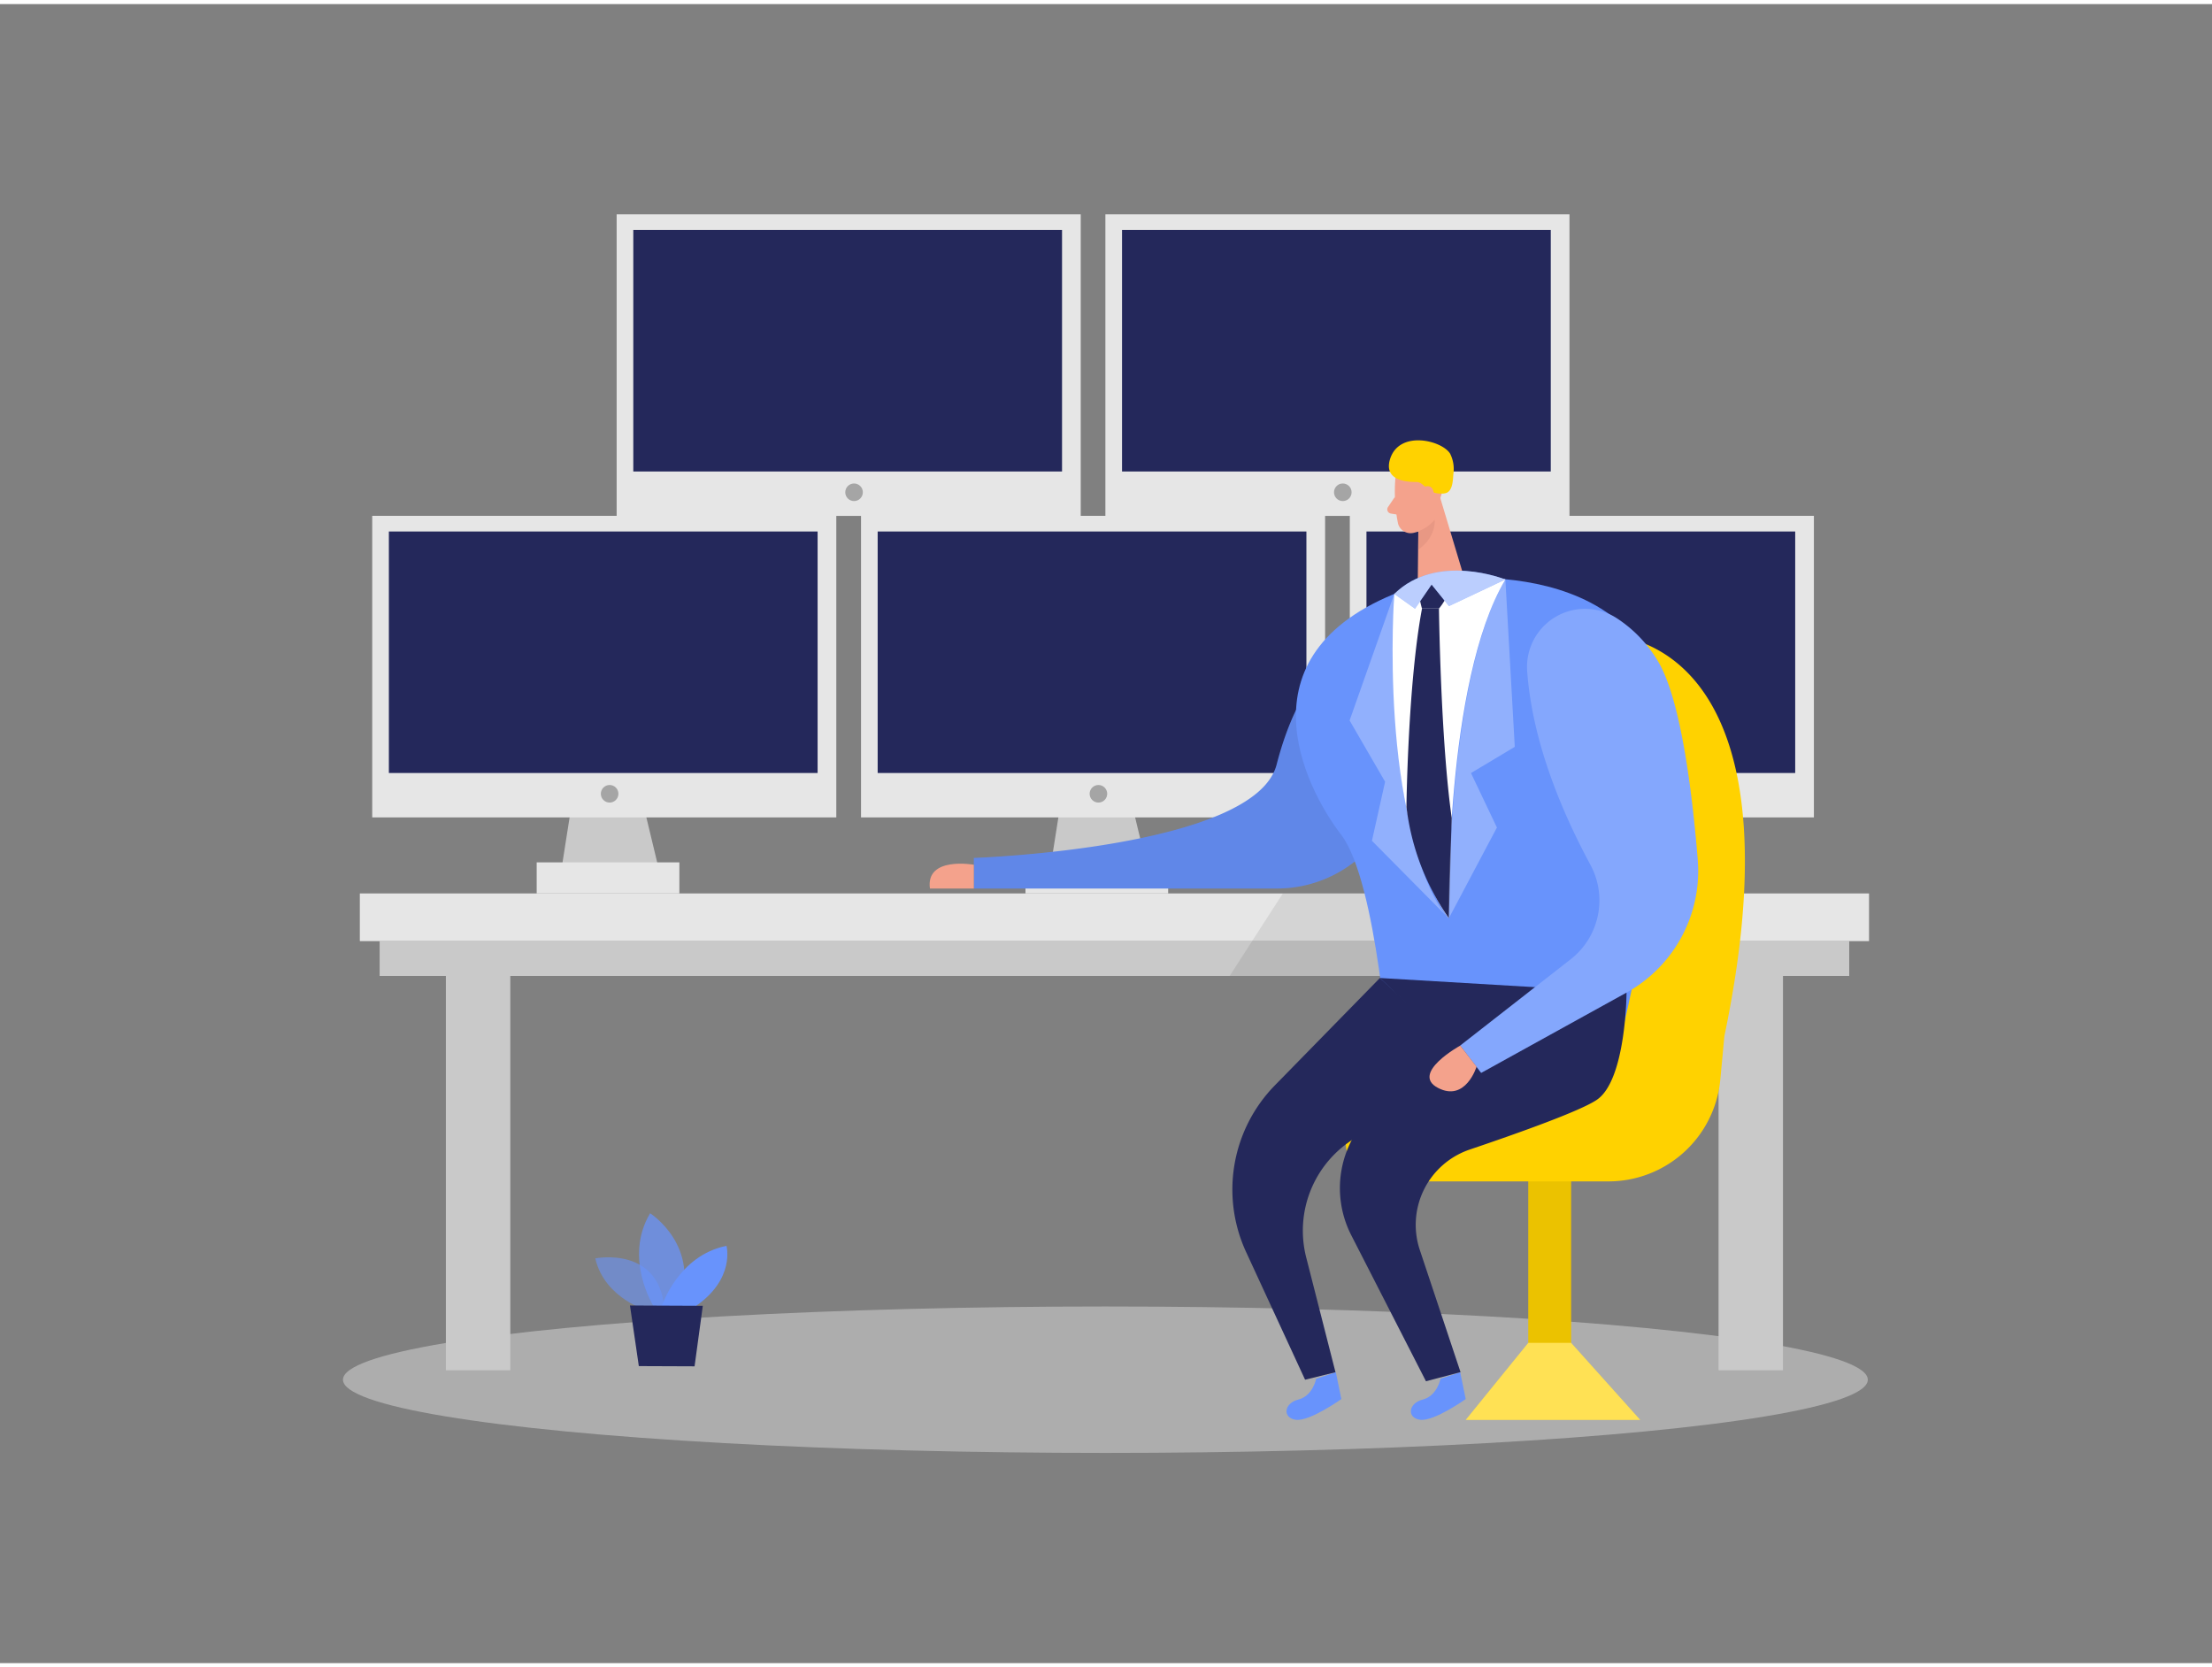 <svg id="Layer_1" data-name="Layer 1" xmlns="http://www.w3.org/2000/svg" viewBox="0 0 400 300" width="406" height="306" class="illustration styles_illustrationTablet__1DWOa"><rect x="0" y="0" width="400" height="300" fill="#808080" stroke="none"/><title>_</title><ellipse cx="199.89" cy="248.75" rx="137.87" ry="13.24" fill="#e6e6e6" opacity="0.45"></ellipse><rect x="310.77" y="175.73" width="11.65" height="71.31" fill="#c9c9c9"></rect><rect x="80.63" y="175.73" width="11.65" height="71.31" fill="#c9c9c9"></rect><rect x="68.65" y="169.44" width="265.75" height="6.3" fill="#c9c9c9"></rect><rect x="65.07" y="160.82" width="272.91" height="8.62" fill="#e6e6e6"></rect><polygon points="280.76 140.79 278.01 158.27 296.36 158.27 292.14 140.79 280.76 140.79" fill="#c9c9c9"></polygon><rect x="273.82" y="155.2" width="25.8" height="5.62" fill="#e6e6e6"></rect><rect x="244.09" y="92.54" width="83.92" height="54.53" fill="#e6e6e6"></rect><rect x="247.1" y="95.37" width="77.53" height="43.67" fill="#24285b"></rect><circle cx="287.02" cy="142.8" r="1.59" fill="#a5a5a5"></circle><polygon points="192.38 140.79 189.62 158.27 207.97 158.27 203.75 140.79 192.38 140.79" fill="#c9c9c9"></polygon><rect x="185.44" y="155.2" width="25.8" height="5.62" fill="#e6e6e6"></rect><rect x="155.7" y="92.54" width="83.92" height="54.53" fill="#e6e6e6"></rect><rect x="158.71" y="95.37" width="77.53" height="43.67" fill="#24285b"></rect><circle cx="198.63" cy="142.8" r="1.59" fill="#a5a5a5"></circle><polygon points="103.99 140.79 101.24 158.27 119.58 158.27 115.37 140.79 103.99 140.79" fill="#c9c9c9"></polygon><rect x="97.05" y="155.2" width="25.8" height="5.62" fill="#e6e6e6"></rect><rect x="67.31" y="92.54" width="83.92" height="54.53" fill="#e6e6e6"></rect><rect x="70.32" y="95.37" width="77.53" height="43.67" fill="#24285b"></rect><circle cx="110.24" cy="142.8" r="1.59" fill="#a5a5a5"></circle><rect x="199.89" y="38.02" width="83.92" height="54.53" fill="#e6e6e6"></rect><rect x="202.9" y="40.85" width="77.53" height="43.67" fill="#24285b"></rect><circle cx="242.82" cy="88.28" r="1.59" fill="#a5a5a5"></circle><rect x="111.51" y="38.02" width="83.92" height="54.53" fill="#e6e6e6"></rect><rect x="114.52" y="40.85" width="77.53" height="43.67" fill="#24285b"></rect><circle cx="154.44" cy="88.28" r="1.59" fill="#a5a5a5"></circle><path d="M249.93,113.83s-13.1.46-19.07,23.67c-3.91,15.19-54.76,16.9-54.76,16.9v5.53h54.6a22.76,22.76,0,0,0,18.63-9.4,19.91,19.91,0,0,0,1.85-3.17C254.79,139.51,262.38,118.07,249.93,113.83Z" fill="#6893fc"></path><path d="M249.93,113.83s-13.1.46-19.07,23.67c-3.91,15.19-54.76,16.9-54.76,16.9v5.53h54.6a22.76,22.76,0,0,0,18.63-9.4,19.91,19.91,0,0,0,1.85-3.17C254.79,139.51,262.38,118.07,249.93,113.83Z" opacity="0.08"></path><path d="M238,248.58s-.59,3.11-3.22,3.76-2.91,3.36-.41,3.66,8.19-3.75,8.19-3.75l-1-4.85Z" fill="#6893fc"></path><path d="M260.49,248.58s-.6,3.11-3.22,3.76-2.92,3.36-.42,3.66,8.2-3.75,8.2-3.75l-1-4.85Z" fill="#6893fc"></path><rect x="276.36" y="207.01" width="7.75" height="41.73" fill="#ffd200"></rect><rect x="276.36" y="207.01" width="7.75" height="41.73" opacity="0.08"></rect><polygon points="294.13 163.36 294.06 169.44 293.99 175.74 222.36 175.74 226.42 169.44 231.98 160.82 258.73 160.82 294.13 163.36" opacity="0.08"></polygon><path d="M262.91,183.71s-8.55-56.82,11.42-66.6,52.16-.73,37.49,69.53l-.73,7.81a20.32,20.32,0,0,1-20.24,18.44H250.33c-7.44,0-9.71-10.18-2.94-13.25a35.7,35.7,0,0,1,7.25-2.34,10,10,0,0,0,7.81-8.79Z" fill="#ffd200"></path><path d="M252.3,86.15a29.18,29.18,0,0,0,.51,7.79,2.36,2.36,0,0,0,2.91,1.65,5.23,5.23,0,0,0,4-4l1.33-4.13A4.2,4.2,0,0,0,259.13,83C256.45,81.14,252.36,83.28,252.3,86.15Z" fill="#f4a28c"></path><polygon points="260.25 88.66 264.68 103.41 256.37 105.27 256.49 93.79 260.25 88.66" fill="#f4a28c"></polygon><path d="M252.24,89.11,251,90.94a.76.76,0,0,0,.49,1.18l1.81.31Z" fill="#f4a28c"></path><path d="M256.5,95.32a7.23,7.23,0,0,0,2.93-2.07s.41,3-3,5.44Z" fill="#ce8172" opacity="0.31"></path><path d="M259,88.2l.41.17a4.36,4.36,0,0,0,1.3.14,2.24,2.24,0,0,0,.89-.13c1.11-.51,1.13-2.32,1.21-3.37a6.17,6.17,0,0,0-.58-3.71c-1.49-2.43-9.29-4.34-10.89,1.06-1,3.46,2.28,4.07,4.79,4.06.85,0,1.42.78,2.06,1.26A6.2,6.2,0,0,0,259,88.2Z" fill="#ffd200"></path><path d="M256.92,88.87s0-1.81,1.36-1.69,1.37,2.73-.47,3Z" fill="#f4a28c"></path><path d="M254.81,105.64,262,104s45-5.54,39.21,36.86c-5.42,39.79-9.38,50.18-9.38,50.18l-40.53,1.36s-2.26-33.73-8.78-42.2S223.14,116.78,254.81,105.64Z" fill="#6893fc"></path><path d="M252.13,106.66s-3,40.62,9.82,58.64c0,0-.72-42.78,10.27-61.25C272.22,104.05,262,101.22,252.13,106.66Z" fill="#fff"></path><path d="M249.53,176.11l-19,19.42a26.94,26.94,0,0,0-5.19,30.14L236,248.75l5.5-1.35-5.29-20.74a19.56,19.56,0,0,1,9-21.7L267,192.15Z" fill="#24285b"></path><path d="M249.53,176.11l44.6,2.64s-.07,15.81-5.38,19.39c-2.94,2-13.87,5.91-23,9a14.37,14.37,0,0,0-9,18.16l7.36,22.08-6.25,1.65L244.34,222.6A18.7,18.7,0,0,1,249,199.76l13.45-11.25Z" fill="#24285b"></path><path d="M276.16,120.6a10.5,10.5,0,0,1,16.33-9.46,23.66,23.66,0,0,1,7.71,8.38C304,126.64,306,142.44,307,154.7a25.15,25.15,0,0,1-12.88,24.05l-26.28,14.52-3.79-4.94L284,172.75a13.52,13.52,0,0,0,3.58-17.14C283,147.12,277.13,134.07,276.16,120.6Z" fill="#6893fc"></path><path d="M276.16,120.6a10.5,10.5,0,0,1,16.33-9.46,23.66,23.66,0,0,1,7.71,8.38C304,126.64,306,142.44,307,154.7a25.15,25.15,0,0,1-12.88,24.05l-26.28,14.52-3.79-4.94L284,172.75a13.52,13.52,0,0,0,3.58-17.14C283,147.12,277.13,134.07,276.16,120.6Z" fill="#fff" opacity="0.19"></path><path d="M264.06,188.33s-9.06,5-4.05,7.64,7-3.82,7-3.82Z" fill="#f4a28c"></path><path d="M252.13,106.66l-8.08,22.88,6.42,11.08-2.38,10.68,13.86,14S250.47,155,252.13,106.66Z" fill="#fff" opacity="0.27"></path><path d="M256.47,105.08c0-1.17.81-1,1.93-1.28s2.28-1.56,3.25-.49c1.88,2.09-1.44,6-1.44,6h-3.07A17.29,17.29,0,0,1,256.47,105.08Z" fill="#24285b"></path><path d="M257.14,109.33h3.07s.29,23.78,2.31,37.84L262,165.3a44.25,44.25,0,0,1-7.67-20.15S254.59,122.88,257.14,109.33Z" fill="#24285b"></path><path d="M252.13,106.66l3.75,2.67,3-4.36,3.14,3.89,10.19-4.81S259.89,99.06,252.13,106.66Z" fill="#6893fc"></path><path d="M252.13,106.66l3.75,2.67,3-4.36,3.14,3.89,10.19-4.81S259.89,99.06,252.13,106.66Z" fill="#fff" opacity="0.55"></path><path d="M272.22,104.05l1.7,30.26L266,139.05l4.69,9.85L262,165.3S261.42,122.28,272.22,104.05Z" fill="#fff" opacity="0.27"></path><path d="M176.1,155.63s-8.75-1.58-7.94,4.3h7.94Z" fill="#f4a28c"></path><polygon points="276.36 242.09 284.11 242.09 296.6 256.02 265.05 256.02 276.36 242.09" fill="#ffd200"></polygon><polygon points="276.36 242.09 284.11 242.09 296.6 256.02 265.05 256.02 276.36 242.09" fill="#fff" opacity="0.33"></polygon><path d="M117.25,236.32s-7.9-2.16-9.61-9.51c0,0,12.23-2.48,12.58,10.16Z" fill="#6893fc" opacity="0.58"></path><path d="M118.22,235.53s-5.52-8.72-.66-16.88c0,0,9.31,5.91,5.17,16.9Z" fill="#6893fc" opacity="0.73"></path><path d="M119.64,235.54s2.92-9.22,11.73-11c0,0,1.66,6-5.7,11Z" fill="#6893fc"></path><polygon points="113.92 235.33 115.52 246.29 125.6 246.33 127.09 235.39 113.92 235.33" fill="#24285b"></polygon></svg>